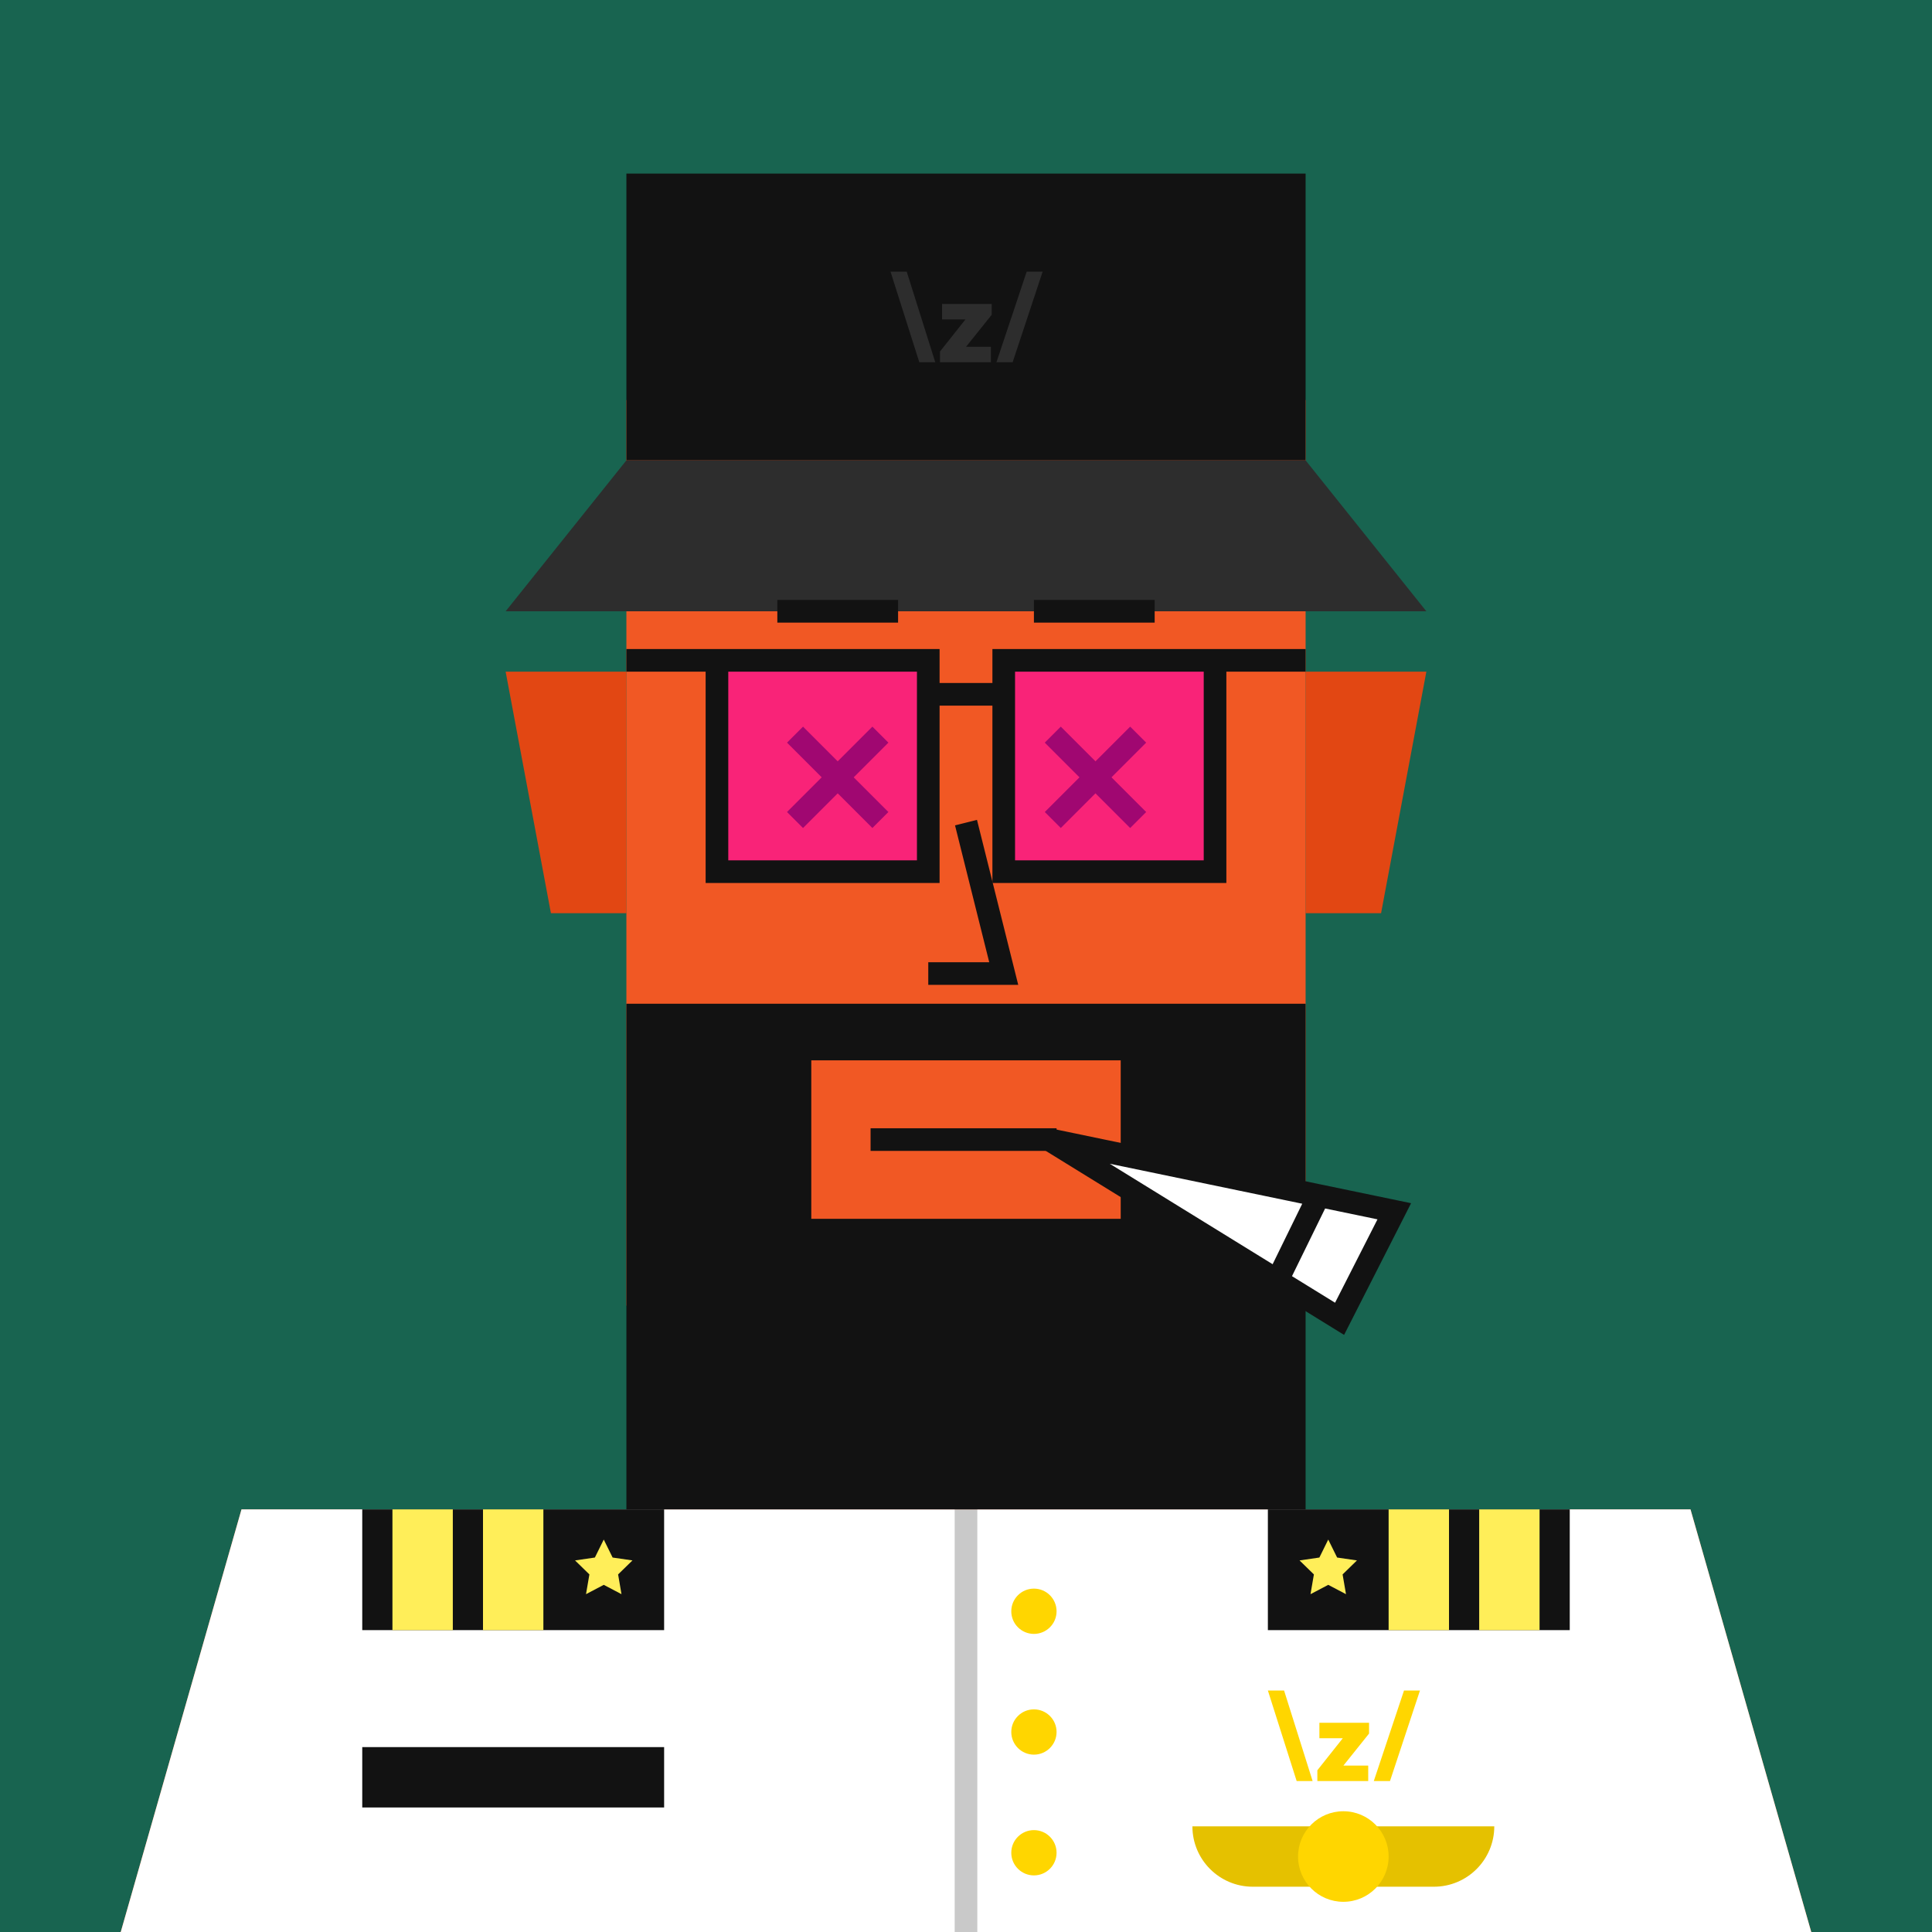 <svg xmlns="http://www.w3.org/2000/svg" width="512" height="512" fill="none"><rect width="512" height="512" fill="#186450 "/><g skin='0'><path fill="#E24713" d="M134 178h32v64h-20l-12-64ZM378 178h-32v64h20l12-64ZM207 346h98v54h-98z"/><path fill="#F15824" d="M64 400h384l32 112H32l32-112ZM166 106h180v240H166z"/></g><g hair='32'><path fill="#121212" d="M166 122h180V46H166v76Z"/><path fill="#2D2D2D" d="m236 72 7.629 24h4.228l-7.565-24H236Zm36.078 0-8.01 24h4.292l7.947-24h-4.229Zm-22.425 12.652h6.2l-6.74 8.487V96h13.478v-4.1h-6.573l6.796-8.489v-2.86h-13.161v4.1ZM134 162h244l-32-40H166l-32 40Z"/></g><g dress='47'><path fill="#fff" d="M207 372h98v28h-98zM64 400h384l32 112H32l32-112Z"/><path fill="#121212" d="M96 463h80v16H96z"/><path fill="#FFD600" d="m336 448 7.629 24h4.228l-7.565-24H336Zm36.078 0-8.01 24h4.292l7.947-24h-4.229Zm-22.425 12.652h6.2l-6.74 8.487V472h13.478v-4.101h-6.573l6.796-8.487v-2.861h-13.161v4.101Z"/><path fill="#E5C100" d="M316 484h40v16h-24c-8.837 0-16-7.163-16-16ZM396 484h-40v16h24c8.837 0 16-7.163 16-16Z"/><circle cx="356" cy="492" r="12" fill="#FFD600"/><path stroke="#C9C9C9" stroke-width="6" d="M256 372v140"/><circle cx="274" cy="427" r="6" fill="#FFD600"/><circle cx="274" cy="459" r="6" fill="#FFD600"/><circle cx="274" cy="491" r="6" fill="#FFD600"/><path fill="#121212" d="M96 400h80v32H96z"/><path fill="#FFEE59" d="M104 400h16v32h-16zM128 400h16v32h-16z"/><path fill="#121212" d="M336 400h80v32h-80z"/><path fill="#FFEE59" d="m352 408 2.351 4.764 5.257.764-3.804 3.708.898 5.236L352 420l-4.702 2.472.898-5.236-3.804-3.708 5.257-.764L352 408ZM160 408l2.351 4.764 5.257.764-3.804 3.708.898 5.236L160 420l-4.702 2.472.898-5.236-3.804-3.708 5.257-.764L160 408ZM368 400h16v32h-16zM392 400h16v32h-16z"/></g><g beard='6'><rect x="207" y="346" width="98" height="54" fill="#E24713"/><path fill-rule="evenodd" clip-rule="evenodd" d="M346 266H166V400H256.5H346V266ZM297 281H215V323H297V281Z" fill="#121212"/></g><g face='13'><path d="M355 349.5L369.5 321L349.5 316.847L278 302L338.5 339.321L355 349.5Z" fill="white"/><path d="M349.5 316.847L369.5 321L355 349.5L338.5 339.321M349.5 316.847L278 302L338.5 339.321M349.5 316.847L338.5 339.321" stroke="#121212" stroke-width="6"/><path d="M230.711 302H280" stroke="#121212" stroke-width="6"/><path d="M206 162H238" stroke="#121212" stroke-width="6"/><path d="M210.687 217.313L233.314 194.686" stroke="#121212" stroke-width="6"/><path d="M279 217.313L301.627 194.686" stroke="#121212" stroke-width="6"/><path d="M210.687 194.687L233.314 217.314" stroke="#121212" stroke-width="6"/><path d="M279 194.687L301.627 217.314" stroke="#121212" stroke-width="6"/><path d="M274 162H306" stroke="#121212" stroke-width="6"/><path d="M256 218L266 258H246" stroke="#121212" stroke-width="6"/></g><g glass='0'><path fill="#FF00B1" fill-opacity=".6" d="M190 175h56v56h-56v-56Z"/><path stroke="#121212" stroke-width="6" d="M190 175h56v56h-56v-56Zm0 0h-24M247 184h19"/><path fill="#FF00B1" fill-opacity=".6" d="M266 175h56v56h-56v-56Z"/><path stroke="#121212" stroke-width="6" d="M322 175h-56v56h56v-56Zm0 0h24"/></g></svg>